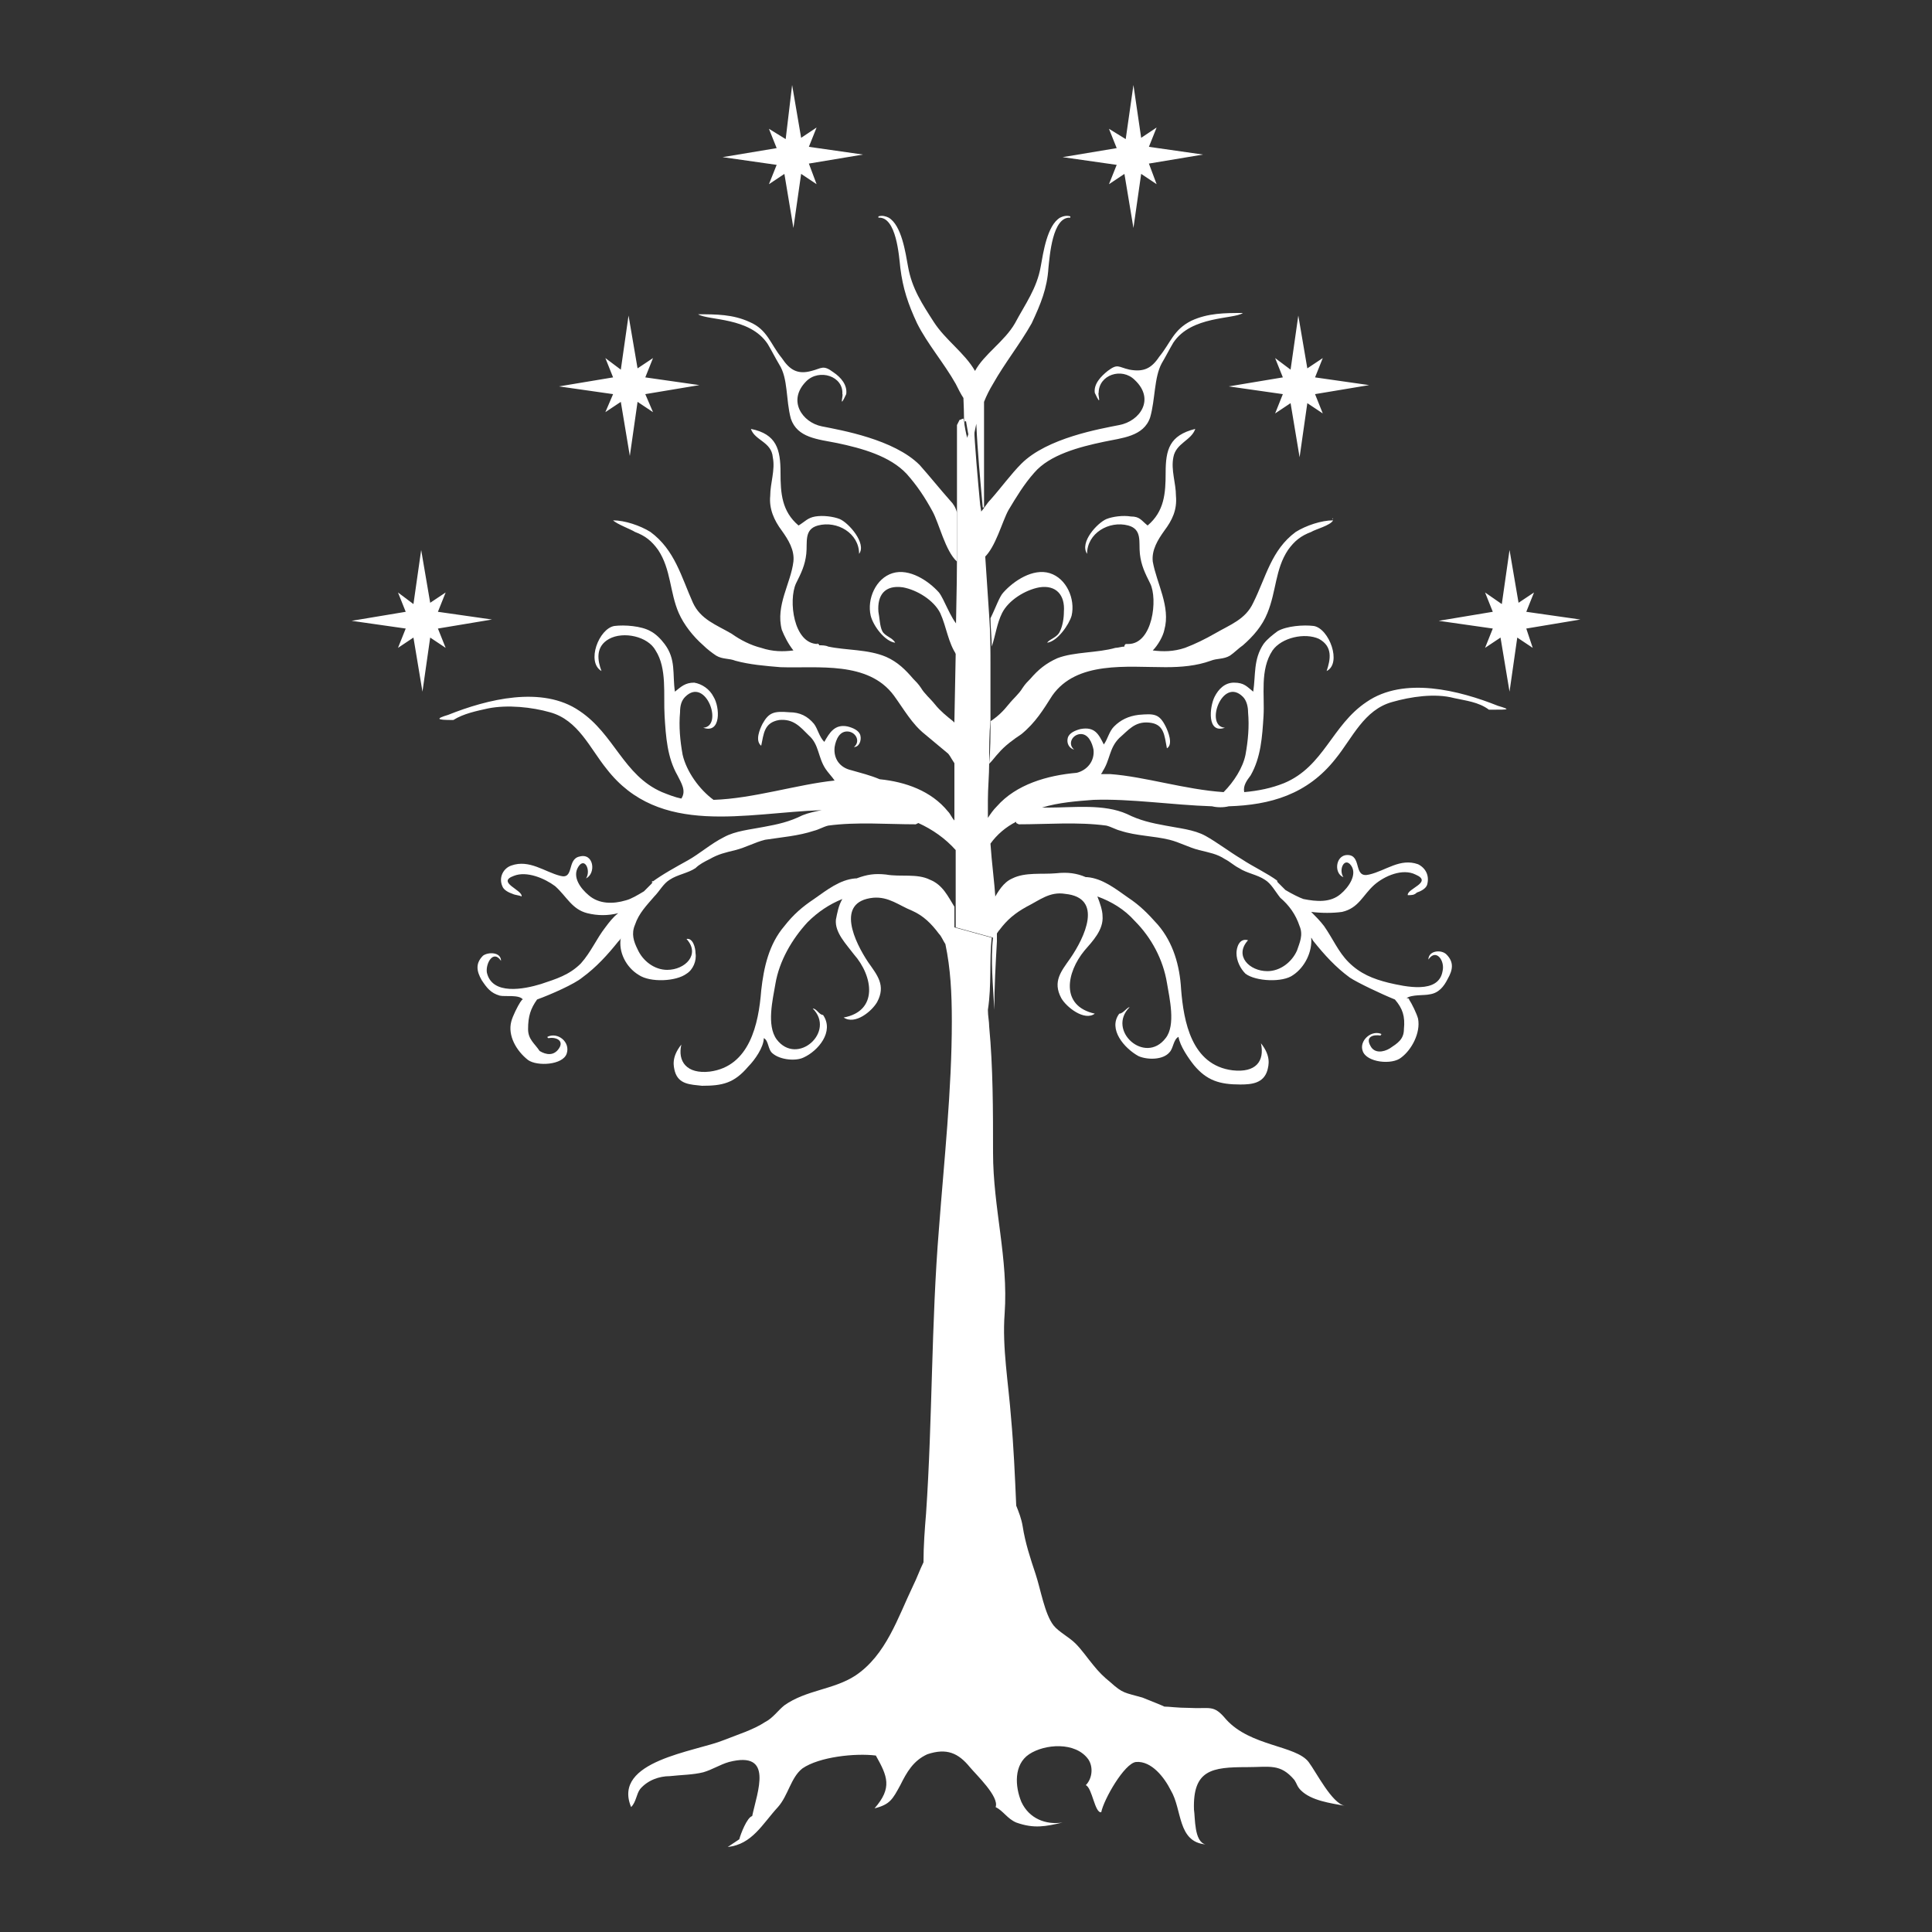 <?xml version="1.0" encoding="utf-8"?>
<!-- Generator: Adobe Illustrator 25.2.1, SVG Export Plug-In . SVG Version: 6.00 Build 0)  -->
<svg version="1.1" id="Layer_1" xmlns="http://www.w3.org/2000/svg" xmlns:xlink="http://www.w3.org/1999/xlink" x="0px" y="0px"
	 viewBox="0 0 150 150" style="enable-background:new 0 0 150 150;" xml:space="preserve">
<rect x="0" y="0" width="150" height="150" fill="#333333" stroke="none"/>
<style type="text/css">
	.st0{fill-rule:evenodd;clip-rule:evenodd;fill:#FFFFFF;}
</style>
<path class="st0" d="M34,48.8l4.2-0.7L34,47.5l0.6-1.5l-1.2,0.8l-0.7-4.1l-0.6,4.2L30.9,46l0.6,1.5l-4.2,0.7l4.2,0.6l-0.6,1.5
	l1.2-0.8l0.7,4.2l0.6-4.2l1.2,0.8L34,48.8z M50.1,30.6l4.2-0.7l-4.2-0.6l0.6-1.5l-1.2,0.8l-0.7-4.1l-0.6,4.2L47,27.8l0.6,1.5
	L43.4,30l4.2,0.6L47,32l1.2-0.8l0.7,4.2l0.6-4.2l1.2,0.8L50.1,30.6z M62.8,12.7L67,12l-4.2-0.6l0.6-1.5l-1.2,0.8l-0.7-4.1L61,10.8
	L59.7,10l0.6,1.5l-4.2,0.7l4.2,0.6l-0.6,1.5l1.2-0.8l0.7,4.2l0.6-4.2l1.2,0.8L62.8,12.7z M89.2,12.7l4.2-0.7l-4.2-0.6l0.6-1.5
	l-1.2,0.8L88,6.6l-0.6,4.2L86.1,10l0.6,1.5l-4.2,0.7l4.2,0.6l-0.6,1.5l1.2-0.8l0.7,4.2l0.6-4.2l1.2,0.8L89.2,12.7z M102.1,30.6
	l4.2-0.7l-4.2-0.6l0.6-1.5l-1.2,0.8l-0.7-4.1l-0.6,4.2L99,27.8l0.6,1.5L95.4,30l4.2,0.6L99,32.1l1.2-0.8l0.7,4.2l0.6-4.2l1.2,0.8
	L102.1,30.6z M118.5,48.8l4.2-0.7l-4.2-0.6l0.6-1.5l-1.2,0.8l-0.7-4.1l-0.6,4.2l-1.3-0.9l0.6,1.5l-4.2,0.7l4.2,0.6l-0.6,1.5l1.2-0.8
	l0.7,4.2l0.6-4.2l1.2,0.8L118.5,48.8z M74.7,32.8c0.1,0,0.2-0.1,0.3-0.1c0.1,0.6,0.2,1.2,0.3,1.5c0-0.1,0.1-0.3,0.1-0.4
	c0,0.1,0.1,0.2,0.1,0.4c0.1-0.3,0.2-0.8,0.3-1.3c0.1,2.2,0.3,4.3,0.5,6.5h0.1v-8.2c0.2-0.5,0.4-0.9,0.7-1.4c0.9-1.6,2.1-3.1,3-4.7
	c0.7-1.5,1.2-2.7,1.3-4.3c0.1-0.9,0.3-4,1.7-3.9v-0.1c-0.3-0.1-0.6,0-0.8,0.1c-1,0.6-1.3,2.7-1.5,3.8c-0.3,1.7-1.2,2.9-2,4.4
	c-0.8,1.4-2.4,2.4-3.1,3.7v0c-0.8-1.4-2.3-2.4-3.2-3.8c-0.9-1.4-1.7-2.6-2-4.3c-0.2-1.1-0.5-3.2-1.5-3.8c-0.2-0.1-0.5-0.2-0.8-0.1
	v0.1c1.4-0.1,1.6,3,1.7,3.9c0.2,1.6,0.6,2.8,1.3,4.3c0.8,1.6,2.1,3.1,3,4.7c0.2,0.4,0.4,0.8,0.6,1.1c0.1,1.9,0.1,8.6,0.1,8.6h0
	c0-2,0-4.1,0-6.1L74.7,32.8z M73.8,38.9c-0.8-0.9-1.6-1.9-2.4-2.8c-2-2-6.1-2.7-7.6-3c-1.5-0.3-2.7-2-1.2-3.5c1-1,2.9-0.4,2.8,1
	c0.1,0-0.3,1.3,0.3,0c0.1-0.7-0.4-1.3-1-1.7c-0.8-0.6-0.9-0.3-1.7-0.1c-1.1,0.3-1.7-0.1-2.3-1c-0.9-1.1-1.1-2.2-2.5-2.8
	c-1.3-0.6-2.6-0.6-4-0.6c0.8,0.5,4,0.2,5.4,2.3c0.3,0.5,0.6,1.1,0.9,1.6c0.7,1.1,0.5,2.7,0.9,4.2c0.5,1.5,2.1,1.6,3.6,1.9
	c1.9,0.4,4.1,1,5.4,2.4c0.8,0.9,1.4,1.8,2,2.9c0.5,0.9,1,3.1,1.9,3.9c0-1.3,0-2.5,0-3.8C74.2,39.4,74,39.1,73.8,38.9z M78.3,39.6
	c0.6-1,1.2-2,2-2.9c1.2-1.4,3.5-2,5.4-2.4c1.4-0.3,3.1-0.4,3.6-1.9c0.4-1.4,0.3-3.1,0.9-4.2c0.3-0.5,0.6-1.1,0.9-1.6
	c1.4-2.1,4.7-1.8,5.4-2.3c-1.4,0-2.7,0-4,0.6c-1.4,0.7-1.6,1.7-2.5,2.8c-0.6,0.9-1.2,1.2-2.3,1c-0.9-0.2-0.9-0.5-1.7,0.1
	c-0.5,0.4-1.1,1-1,1.7c0.6,1.3,0.2,0,0.3,0c0-1.4,1.8-2,2.8-1c1.6,1.5,0.4,3.2-1.2,3.5c-1.5,0.3-5.6,1-7.6,3
	c-0.8,0.8-1.6,1.9-2.4,2.8c-0.3,0.3-0.5,0.7-0.8,1c0.1,1.2,0.2,2.3,0.3,3.5C77.3,42.5,77.8,40.5,78.3,39.6z M47.5,40.3L47.5,40.3
	c0,0,0-0.1,0-0.1V40.3z M74,56c-0.5-0.4-1-0.8-1.4-1.3c-0.4-0.5-0.8-0.8-1.1-1.3c-0.2-0.3-0.4-0.5-0.6-0.7c-0.6-0.7-1.2-1.3-2.1-1.7
	c-1.4-0.6-3.1-0.5-4.5-0.8c-0.2-0.1-0.5-0.1-0.7-0.1c0-0.1-0.1-0.1-0.2-0.2L63.5,50c-1.9,0-2.3-3.4-1.7-4.7c0.4-0.8,0.7-1.4,0.8-2.3
	c0.1-0.9-0.2-1.9,0.9-2.2c1.5-0.4,3.2,0.6,3.2,2.2c0.6-0.8-0.8-2.4-1.5-2.7c-0.5-0.2-1.3-0.3-1.9-0.2c-0.6,0.1-0.8,0.4-1.3,0.7
	c-1.3-1.1-1.4-2.5-1.4-4.1c0-1.8-0.3-3-2.3-3.4c0.3,0.9,1.6,1,1.7,2.2c0.2,1-0.2,2-0.2,3c-0.1,1,0.3,1.9,0.9,2.7
	c0.5,0.7,1,1.5,0.9,2.4c-0.2,1.7-1.4,3.4-0.9,5.3c0.2,0.5,0.5,1.1,0.9,1.6c-0.8,0.1-1.6,0.1-2.5-0.2c-0.8-0.2-1.6-0.6-2.3-1.1
	c-1.2-0.7-2.4-1.1-3-2.4c-0.9-2-1.4-4.1-3.3-5.5c-0.8-0.5-2-0.9-2.9-0.9c0.3,0.3,1.4,0.7,1.7,0.9c0.8,0.3,1.3,0.7,1.8,1.4
	c1,1.5,0.9,3.3,1.6,4.9c0.4,0.9,1.1,1.8,1.9,2.5c0.3,0.3,0.7,0.6,1,0.8c0.5,0.3,1,0.2,1.5,0.4c1.1,0.3,2.3,0.4,3.5,0.5
	c2.9,0.1,6.8-0.5,8.8,2.2c0.8,1.1,1.4,2.2,2.4,3c0.6,0.5,1.2,1,1.8,1.5c0.2,0.2,0.4,0.7,0.7,1c0-1.1,0-2.2,0-3.2
	C74.2,56.2,74.1,56.1,74,56z M77.5,58.5c0.5-0.6,1.2-1.1,1.8-1.5c1.1-0.9,1.7-1.9,2.4-3c1.9-2.7,5.8-2.2,8.8-2.2
	c1.2,0,2.4-0.1,3.5-0.5c0.5-0.2,1-0.1,1.5-0.4c0.3-0.2,0.7-0.6,1-0.8c0.8-0.7,1.5-1.5,1.9-2.5c0.7-1.7,0.6-3.4,1.6-4.9
	c0.5-0.7,1-1.1,1.8-1.4c0.3-0.2,1.5-0.5,1.7-0.9c-0.9,0-2.1,0.4-2.9,0.9c-1.9,1.4-2.3,3.5-3.3,5.5c-0.6,1.3-1.8,1.7-3,2.4
	c-0.7,0.4-1.5,0.8-2.3,1.1c-0.9,0.3-1.7,0.3-2.5,0.2c0.4-0.4,0.8-1.1,0.9-1.6c0.5-1.8-0.6-3.6-0.9-5.3c-0.1-0.9,0.4-1.7,0.9-2.4
	c0.6-0.8,1-1.6,0.9-2.7c0-1-0.4-2-0.2-3c0.2-1.1,1.4-1.3,1.7-2.2c-2,0.5-2.3,1.6-2.3,3.4c0,1.6-0.1,3-1.4,4.1
	c-0.5-0.4-0.6-0.7-1.3-0.7c-0.6-0.1-1.4,0-1.9,0.2c-0.7,0.3-2.1,1.8-1.5,2.7c0-1.6,1.7-2.6,3.2-2.2c1.1,0.3,0.8,1.3,0.9,2.2
	c0.1,0.9,0.4,1.5,0.8,2.3c0.6,1.2,0.2,4.7-1.7,4.7L87.4,50c-0.1,0.1-0.1,0.1-0.1,0.2c-0.2,0-0.5,0.1-0.7,0.1
	c-1.4,0.4-3.2,0.3-4.5,0.8c-0.9,0.4-1.5,0.9-2.1,1.6c-0.2,0.2-0.4,0.4-0.6,0.7c-0.3,0.5-0.7,0.8-1.1,1.3c-0.4,0.5-0.8,0.9-1.4,1.3h0
	c0,1.1,0,2.2-0.1,3.3C77.1,59,77.3,58.7,77.5,58.5z M103.5,40.2c0,0,0,0.1-0.1,0.1h0.1V40.2z"/>
<path class="st0" d="M72.9,46c-0.8-0.9-2.3-1.9-3.6-1.5c-1.3,0.4-2,2-1.7,3.3c0.2,0.8,1.1,2,1.9,2.1c-0.2-0.4-0.8-0.5-1-0.9
	c-0.2-0.4-0.2-1-0.3-1.5c-0.1-1.3,0.5-2.1,1.9-1.9c1.1,0.2,2.4,1,2.9,2c0.5,1.1,0.6,2.3,1.3,3.3c0,0,0.1,0.1,0.1,0.1l0-2.4
	C73.8,48,73.3,46.5,72.9,46z M77.8,47.6c0.5-1,1.8-1.8,2.9-2c1.3-0.2,2,0.6,1.9,1.9c0,0.5-0.1,1.1-0.3,1.5c-0.2,0.5-0.8,0.6-1,0.9
	c0.8-0.1,1.7-1.4,1.9-2.1c0.3-1.3-0.4-2.9-1.7-3.3c-1.3-0.4-2.8,0.6-3.6,1.5c-0.3,0.3-0.6,1.2-1,2c0,0.7,0.1,1.5,0.1,2.2
	C77.3,49.3,77.4,48.4,77.8,47.6z M77.3,72.6c0.1-0.1,0.2-0.3,0.3-0.4c0.6-0.8,1.2-1.3,2.1-1.8c1-0.5,1.8-1.2,3-1
	c3,0.3,1.5,3.4,0.4,5c-0.7,1-1.4,1.8-0.7,3.1c0.4,0.7,1.8,1.8,2.6,1.2c-2.7-0.6-2.2-3.2-0.8-4.9c0.6-0.7,1.5-1.6,1.4-2.7
	c0-0.4-0.2-1-0.4-1.5c1.1,0.4,2.1,1,2.9,1.9c1.3,1.3,2.2,3,2.5,4.8c0.2,1.2,0.7,3.3-0.1,4.3c-1.6,2.1-4.6-0.6-2.8-2.4
	c-0.2,0-0.5,0.5-0.8,0.5c-0.9,1.2,0.4,2.7,1.5,3.3c0.7,0.3,1.9,0.3,2.4-0.3c0.3-0.3,0.3-1,0.7-1.2c0.1,0.7,0.8,1.7,1.2,2.2
	c1,1.2,2,1.5,3.6,1.5c0.9,0,1.8-0.1,2.1-1.1c0.1-0.4,0.3-1.1-0.5-2.1c0.3,1.4-0.4,2.3-2.2,2.1c-3.2-0.4-3.8-3.8-4-6.3
	c-0.1-1.8-0.6-3.6-1.8-5c-0.8-0.9-1.4-1.5-2.3-2.1c-1-0.7-2-1.5-3.2-1.6c0,0-0.1,0-0.1,0c-0.7-0.3-1.4-0.4-2.3-0.3
	c-1.1,0.1-2.4-0.1-3.4,0.4c-0.7,0.3-1.1,1-1.5,1.7C77.3,70.8,77.3,71.7,77.3,72.6z"/>
<path class="st0" d="M116.3,54.8c-3-1.2-7.3-2.3-10.2-0.3c-2.7,1.8-3.3,5-6.4,6.3c-1,0.4-2,0.6-3.1,0.7c-0.1-0.5,0.2-0.9,0.5-1.3
	c0.8-1.4,0.9-3,1-4.6c0.1-1.6-0.3-3.6,0.7-5.1c0.7-1,2.5-1.4,3.6-0.9c1.1,0.6,0.9,1.6,0.6,2.5c1.2-0.6,0.2-3.3-1-3.5
	c-0.8-0.1-2.1,0-2.8,0.4c-0.4,0.3-0.8,0.6-1.1,1c-0.8,1.2-0.6,2.4-0.8,3.7c-0.5-0.4-0.7-0.7-1.5-0.7c-0.7,0-1.2,0.5-1.5,1.1
	c-0.4,0.8-0.6,2.9,0.8,2.4c-1.6-0.1-0.2-4,1.4-2.4c0.3,0.3,0.4,0.8,0.4,1.2c0.1,1.1,0,2.2-0.2,3.3c-0.2,1-0.9,2.1-1.7,2.9
	c-3-0.2-6.1-1.2-8.8-1.4c-0.2,0-0.5,0-0.7,0c0-0.1,0.1-0.1,0.1-0.2c0.6-0.9,0.5-1.8,1.3-2.6c0.7-0.6,1.2-1.3,2.3-1.2
	c1.2,0.1,1.2,1,1.4,2c0.5-0.3,0.1-1.3-0.1-1.7c-0.5-1-0.9-1-2.1-0.9c-0.8,0.1-1.4,0.4-1.9,0.9c-0.4,0.4-0.5,1-0.8,1.4
	c-0.4-0.8-0.7-1.4-1.8-1.2c-0.4,0.1-0.9,0.3-1,0.7c-0.1,0.4,0.1,0.8,0.5,0.9c-0.5-0.4-0.2-1.1,0.4-1.2c0.7-0.1,1,0.7,1.1,1.2
	c0.1,0.9-0.5,1.6-1.3,1.8c-2.3,0.2-4.7,0.9-6.2,2.6c-0.3,0.3-0.5,0.6-0.7,0.9c0-0.5,0-0.9,0-1.4c0-0.9,0.1-1.9,0.1-2.9
	c0-1.1,0-2.2,0.1-3.3c0-1.4,0-2.7,0-4.1c0-1.3,0-2.7-0.1-4c-0.1-1.5-0.2-3-0.3-4.5c-0.1-1.2-0.2-2.3-0.3-3.5l-0.1-0.6
	c-0.2-2.2-0.4-4.3-0.5-6.5c-0.1,0.5-0.1,1-0.3,1.3c0-0.1-0.1-0.2-0.1-0.4c0,0.1-0.1,0.3-0.1,0.4c-0.1-0.3-0.2-0.9-0.3-1.5
	c-0.1,0-0.2,0.1-0.3,0.1l-0.2,0.4c0,2.1,0,4.1,0,6.1l0,0.4c0,1.3,0,2.5,0,3.8c0,2.5-0.1,5-0.1,7.5l-0.1,5.2c0,1.1,0,2.2,0,3.2
	c0,1.5,0,3,0,4.5c-0.2-0.2-0.3-0.5-0.5-0.7c-1.3-1.6-3.3-2.3-5.3-2.5c-0.7-0.3-1.5-0.5-2.2-0.7c-0.9-0.2-1.4-0.9-1.3-1.8
	c0.1-0.6,0.4-1.3,1.1-1.2c0.6,0.1,0.9,0.8,0.4,1.2c0.4,0,0.6-0.5,0.5-0.9c-0.1-0.4-0.6-0.6-1-0.7c-1-0.2-1.4,0.5-1.8,1.2
	c-0.4-0.4-0.5-1-0.8-1.4c-0.5-0.6-1.1-0.9-1.9-0.9c-1.2-0.1-1.6,0-2.1,0.9c-0.2,0.4-0.6,1.3-0.1,1.7c0.2-0.9,0.2-1.8,1.4-2
	c1.1-0.1,1.6,0.5,2.3,1.2c0.8,0.7,0.7,1.7,1.3,2.6c0.2,0.3,0.5,0.6,0.7,0.9c-2.9,0.3-6.3,1.4-9.4,1.5l0,0c-1.1-0.8-2.1-2.2-2.4-3.5
	c-0.2-1.1-0.3-2.2-0.2-3.3c0-0.5,0.1-0.9,0.4-1.2c1.6-1.6,3,2.3,1.4,2.4c1.4,0.5,1.3-1.6,0.8-2.4c-0.3-0.6-0.9-1-1.5-1.1
	c-0.7,0-1,0.3-1.5,0.7c-0.2-1.4,0.1-2.5-0.8-3.7c-0.3-0.4-0.7-0.8-1.1-1c-0.7-0.4-2-0.5-2.8-0.4c-1.2,0.2-2.2,2.8-1,3.5
	c-0.3-0.8-0.5-1.9,0.6-2.5c1.1-0.6,3-0.2,3.6,0.9c0.9,1.4,0.6,3.4,0.7,5.1c0.1,1.6,0.2,3.2,1,4.6c0.3,0.6,0.7,1.2,0.3,1.8
	c-0.5-0.1-1-0.3-1.5-0.5c-3-1.3-3.7-4.5-6.4-6.3c-2.9-2-7.2-0.9-10.2,0.3c-1,0.3-0.9,0.4,0.3,0.4h0.1c0.8-0.5,1.8-0.7,2.7-0.9
	c1.5-0.3,3.4-0.1,4.8,0.3c2.2,0.6,3.1,2.8,4.4,4.4c4.1,5.3,10.8,3.4,16.7,3.2c-0.5,0.1-1,0.2-1.5,0.4c-1,0.5-1.9,0.7-3,0.9
	c-1,0.2-2.2,0.3-3.1,0.8c-1,0.5-1.9,1.3-2.8,1.8c-0.9,0.5-2,1.1-2.8,1.7c0,0,0-0.1,0.1-0.1l-0.1,0.2c-0.1,0.1-0.2,0.2-0.3,0.3l0,0
	c0,0,0,0,0,0c-0.1,0.1-0.2,0.2-0.3,0.3c-0.5,0.3-1,0.6-1.4,0.7c-1,0.3-2.1,0.3-2.9-0.4c-0.6-0.5-1.3-1.4-0.8-2.2
	c0.5-0.8,1,0.3,0.6,0.9c0.8-0.4,0.6-2-0.5-1.7c-1,0.2-0.4,1.8-1.5,1.5c-1.2-0.3-2.4-1.3-3.8-0.8c-0.6,0.2-1,0.9-0.7,1.6
	c0.1,0.3,0.5,0.5,0.8,0.6c0.2,0.1,0.5,0.1,0.7,0.2c0.1-0.5-2-1.1-0.6-1.6c1-0.4,2.4,0.2,3.2,0.8c0.9,0.8,1.3,1.8,2.5,2.1
	c0.8,0.2,1.6,0.2,2.4,0c-0.4,0.3-0.7,0.7-1,1.1c-0.7,0.9-1.1,1.9-1.9,2.8c-0.9,0.9-1.9,1.2-3.1,1.6c-1.3,0.4-3.8,0.9-4.2-0.9
	c-0.1-0.7,0.5-1.8,1.1-0.9c0-0.7-1-0.7-1.4-0.4c-0.6,0.6-0.5,1.2-0.1,1.9c0.4,0.6,0.7,1,1.4,1.2c0.4,0.1,1.5-0.1,1.8,0.3
	c-0.1,0-0.1,0.1-0.2,0.2c-0.2,0.3-0.6,1.1-0.7,1.5c-0.3,1.1,0.4,2.3,1.3,3c0.7,0.5,2.7,0.4,3-0.5c0.3-0.9-0.7-1.7-1.5-1.3
	c0,0,0,0.1,0.1,0.1c0.6-0.1,1.2,0.2,0.8,0.8c-0.4,0.6-1,0.5-1.5,0.2C41.5,81,41,80.7,41,79.9c0-1,0.2-1.6,0.7-2.3
	c1.1-0.4,2.9-1.2,3.5-1.7c1.1-0.8,2-1.8,2.8-2.8c0.1-0.1,0.2-0.2,0.2-0.3c-0.2,1.1,0.4,2.3,1.4,2.9c0.9,0.6,2.9,0.5,3.7-0.1
	c0.5-0.3,0.8-1,0.7-1.6c0-0.4-0.2-1.2-0.7-1.1c1.1,1.2-0.1,2.4-1.5,2.4c-1,0-1.9-0.7-2.3-1.6c-0.3-0.6-0.5-1.2-0.2-1.9
	c0.3-0.9,0.9-1.5,1.5-2.2c0.4-0.4,0.7-1,1.2-1.3c0.6-0.4,1.4-0.5,2-0.9c0.3-0.3,0.7-0.5,1.1-0.7c0.7-0.4,1.2-0.5,2-0.7
	c0.8-0.2,1.5-0.6,2.3-0.8c1.3-0.2,2.6-0.3,3.8-0.7c0.4-0.1,0.7-0.3,1.1-0.4c2.2-0.3,4.6-0.1,6.8-0.1l0.2-0.1
	c1.1,0.5,2.1,1.2,2.9,2.1c0,1.5,0,2.9,0,4.4c0,0.5,0,1.1,0,1.6l2.9,0.8c-0.2,1.7,0,3.7,0.1,5.6c0-1.8,0.1-3.5,0.2-5.3
	c0-0.1,0-0.3,0-0.4c0-0.9,0-1.8-0.1-2.8c-0.1-1.5-0.3-2.9-0.4-4.4c0.5-0.7,1.2-1.3,2-1.7c0,0,0,0.1,0,0.1l0.2,0.1
	c2.2,0,4.6-0.2,6.8,0.1c0.4,0.1,0.7,0.3,1.1,0.4c1.2,0.4,2.6,0.4,3.8,0.7c0.8,0.2,1.5,0.6,2.3,0.8c0.8,0.2,1.4,0.3,2,0.7
	c0.4,0.2,0.7,0.5,1.1,0.7c0.6,0.4,1.4,0.5,2,0.9c0.5,0.3,0.8,0.9,1.2,1.4c0.7,0.6,1.2,1.3,1.5,2.2c0.3,0.7,0,1.3-0.2,1.9
	c-0.4,0.9-1.3,1.6-2.3,1.6c-1.4,0-2.6-1.2-1.5-2.4C96.2,72.8,96,73.6,96,74c0,0.6,0.3,1.2,0.7,1.6c0.8,0.6,2.9,0.7,3.7,0.1
	c0.9-0.6,1.5-1.8,1.4-2.9c0.1,0.1,0.1,0.2,0.2,0.3c0.8,1,1.7,2,2.8,2.8c0.6,0.4,2.5,1.3,3.5,1.7c0.6,0.7,0.8,1.3,0.7,2.3
	c0,0.8-0.5,1.1-1.1,1.5c-0.5,0.3-1.2,0.4-1.5-0.2c-0.4-0.7,0.2-0.9,0.8-0.8c0-0.1,0-0.1,0.1-0.1c-0.8-0.4-1.8,0.5-1.5,1.3
	c0.3,0.9,2.3,1.1,3,0.5c0.8-0.6,1.5-1.9,1.3-3c-0.1-0.4-0.5-1.2-0.7-1.5c0-0.1-0.1-0.1-0.2-0.1c0.4-0.3,1.4-0.2,1.8-0.3
	c0.7-0.1,1.1-0.6,1.4-1.2c0.4-0.7,0.5-1.3-0.1-1.9c-0.4-0.4-1.4-0.3-1.4,0.4c0.6-0.9,1.3,0.1,1.1,0.9c-0.3,1.8-2.9,1.2-4.2,0.9
	c-1.2-0.3-2.2-0.7-3.1-1.6c-0.8-0.8-1.2-1.8-1.9-2.8c-0.3-0.4-0.7-0.8-1-1.1c0.8,0.1,1.7,0.1,2.4,0c1.3-0.3,1.6-1.3,2.5-2.1
	c0.8-0.7,2.2-1.3,3.2-0.8c1.4,0.6-0.7,1.1-0.6,1.6c0.3,0,0.5,0,0.7-0.2c0.3-0.1,0.7-0.3,0.8-0.6c0.2-0.7-0.1-1.3-0.7-1.6
	c-1.4-0.5-2.5,0.5-3.8,0.8c-1.2,0.3-0.6-1.3-1.5-1.5c-1.1-0.2-1.3,1.4-0.5,1.7c-0.4-0.6,0.1-1.6,0.6-0.9c0.5,0.7-0.2,1.7-0.8,2.2
	c-0.8,0.7-1.9,0.6-2.9,0.4c-0.3-0.1-0.9-0.4-1.4-0.7c-0.1-0.1-0.2-0.2-0.3-0.3c0,0,0,0,0,0l0,0c-0.1-0.1-0.2-0.2-0.3-0.3l0,0
	l-0.1-0.2c0,0,0,0.1,0.1,0.1c-0.8-0.6-1.9-1.1-2.8-1.7c-1-0.6-1.9-1.3-2.8-1.8c-0.9-0.5-2.1-0.6-3.1-0.8c-1.1-0.2-2-0.4-3-0.9
	c-1.8-0.8-4.1-0.5-6.1-0.5c-0.1,0-0.3,0-0.5,0c1.3-0.4,2.7-0.5,4-0.6c2.9-0.1,6.1,0.4,9.2,0.5c0.4,0.1,0.9,0.1,1.3,0
	c3.2-0.1,6.1-0.9,8.3-3.7c1.3-1.6,2.2-3.8,4.4-4.4c1.4-0.4,3.3-0.7,4.8-0.3c0.9,0.2,1.9,0.3,2.7,0.9h0.2
	C117.2,55.1,117.3,55.1,116.3,54.8z"/>
<path class="st0" d="M77,72.8L74.1,72c0-0.5,0-1.1,0-1.6c-0.5-0.8-0.9-1.7-1.9-2.1c-1-0.5-2.3-0.2-3.4-0.4c-0.9-0.1-1.5,0-2.3,0.3
	c0,0-0.1,0-0.1,0c-1.2,0.1-2.2,0.9-3.2,1.6c-0.9,0.6-1.6,1.2-2.3,2.1c-1.2,1.4-1.6,3.2-1.8,5c-0.2,2.6-0.9,5.9-4,6.3
	c-1.8,0.2-2.5-0.8-2.2-2.1c-0.8,1-0.6,1.7-0.5,2.1c0.3,1,1.2,1,2.1,1.1c1.6,0,2.5-0.2,3.6-1.5c0.5-0.5,1.2-1.5,1.2-2.2
	c0.4,0.2,0.3,0.9,0.7,1.2c0.6,0.5,1.8,0.6,2.4,0.3c1.1-0.5,2.4-2,1.5-3.3c-0.3,0-0.5-0.5-0.8-0.5c1.8,1.8-1.2,4.5-2.8,2.4
	c-0.8-1.1-0.3-3.1-0.1-4.3c0.3-1.8,1.3-3.5,2.5-4.8c0.8-0.8,1.7-1.4,2.7-1.8c-0.3,0.5-0.4,1.1-0.5,1.6c-0.1,1,0.8,1.9,1.4,2.7
	c1.5,1.7,1.9,4.4-0.8,4.9c0.9,0.6,2.2-0.5,2.6-1.2c0.7-1.3,0-2.1-0.7-3.1c-1-1.5-2.6-4.7,0.4-5c1.2-0.1,2,0.6,3,1
	c0.9,0.4,1.5,1,2.1,1.8c0.2,0.2,0.3,0.5,0.5,0.8c0.4,1.9,0.5,3.8,0.5,6c0,5.3-0.6,10.8-1,16.1c-0.6,7.3-0.5,14.8-1,22.1
	c-0.1,1.2-0.2,2.5-0.2,3.8c-0.3,0.6-0.5,1.2-0.8,1.8c-1.2,2.5-2.1,5.4-4.5,7c-1.7,1.1-3.8,1.1-5.5,2.3c-0.5,0.4-0.9,1-1.5,1.3
	c-0.9,0.6-2.2,1-3.2,1.4c-2.2,0.9-8.7,1.6-7.2,5.2c0.4-0.4,0.4-1,0.7-1.4c0.6-0.7,1.5-1,2.3-1c0.9-0.1,1.8-0.1,2.6-0.3
	c0.7-0.2,1.3-0.6,2-0.8c3.5-0.9,2.2,2.3,1.8,4.2c-0.4,0.1-0.9,1.4-1,1.8c-0.3,0.2-0.6,0.4-0.9,0.6c1.9-0.2,2.7-1.8,3.9-3.1
	c0.8-0.9,1-2.3,1.9-3c1.3-0.9,4.1-1.2,5.7-1c0.9,1.6,1.3,2.5-0.1,4.1c1.2-0.3,1.4-0.7,2-1.8c0.5-1,1-1.9,2.1-2.4
	c1.5-0.5,2.4-0.1,3.3,1c0.5,0.6,2.3,2.3,2,3.1c0.6,0.3,0.9,0.9,1.6,1.2c1.4,0.5,2.3,0.3,3.6,0c-1.3,0.2-2.6-0.3-3.2-1.6
	c-0.5-1.2-0.6-2.9,0.6-3.7c1.2-0.8,3.6-1,4.6,0.4c0.4,0.6,0.3,1.5-0.2,2c0.5,0.2,0.7,2.2,1.2,2.1c0.2-1,1.8-3.8,2.7-3.9
	c1.2-0.1,2.2,1.2,2.7,2.2c0.9,1.5,0.5,4,2.7,4.2c-0.9-0.2-0.8-2.1-0.9-2.7c-0.1-3.1,1.4-3.3,4.1-3.3c1.8,0,2.6-0.3,3.7,1
	c0.2,0.3,0.2,0.5,0.5,0.8c0.8,0.8,2.3,1,3.4,1.2c-1-0.2-2.2-2.6-2.8-3.4c-1-1.3-4.5-1.2-6.4-3.3c-1-1.2-1.2-0.8-2.9-0.9
	c-0.9,0-1.5-0.1-1.9-0.1c-0.2-0.1-0.7-0.3-1.7-0.7c-1.4-0.4-1.5-0.3-2.5-1.2c-0.5-0.4-0.9-0.8-1.3-1.3c-0.5-0.6-0.9-1.2-1.4-1.7
	c-0.5-0.5-1.3-0.9-1.7-1.4c-0.7-0.9-1-2.8-1.4-4c-0.4-1.2-0.8-2.4-1-3.7c-0.1-0.6-0.3-1.1-0.5-1.6c-0.1-2.3-0.2-4.6-0.4-6.8
	c-0.2-2.7-0.7-5.5-0.5-8.1c0.3-4.3-0.9-8.2-0.9-12.5c0-3.3,0-6.6-0.3-9.8c0-0.4-0.1-0.8-0.1-1.3C77,76.5,76.8,74.5,77,72.8z"/>
<path class="st0" d="M94.1,143.2c0.1,0,0.2,0,0.2,0C94.2,143.2,94.1,143.2,94.1,143.2z"/>
</svg>
